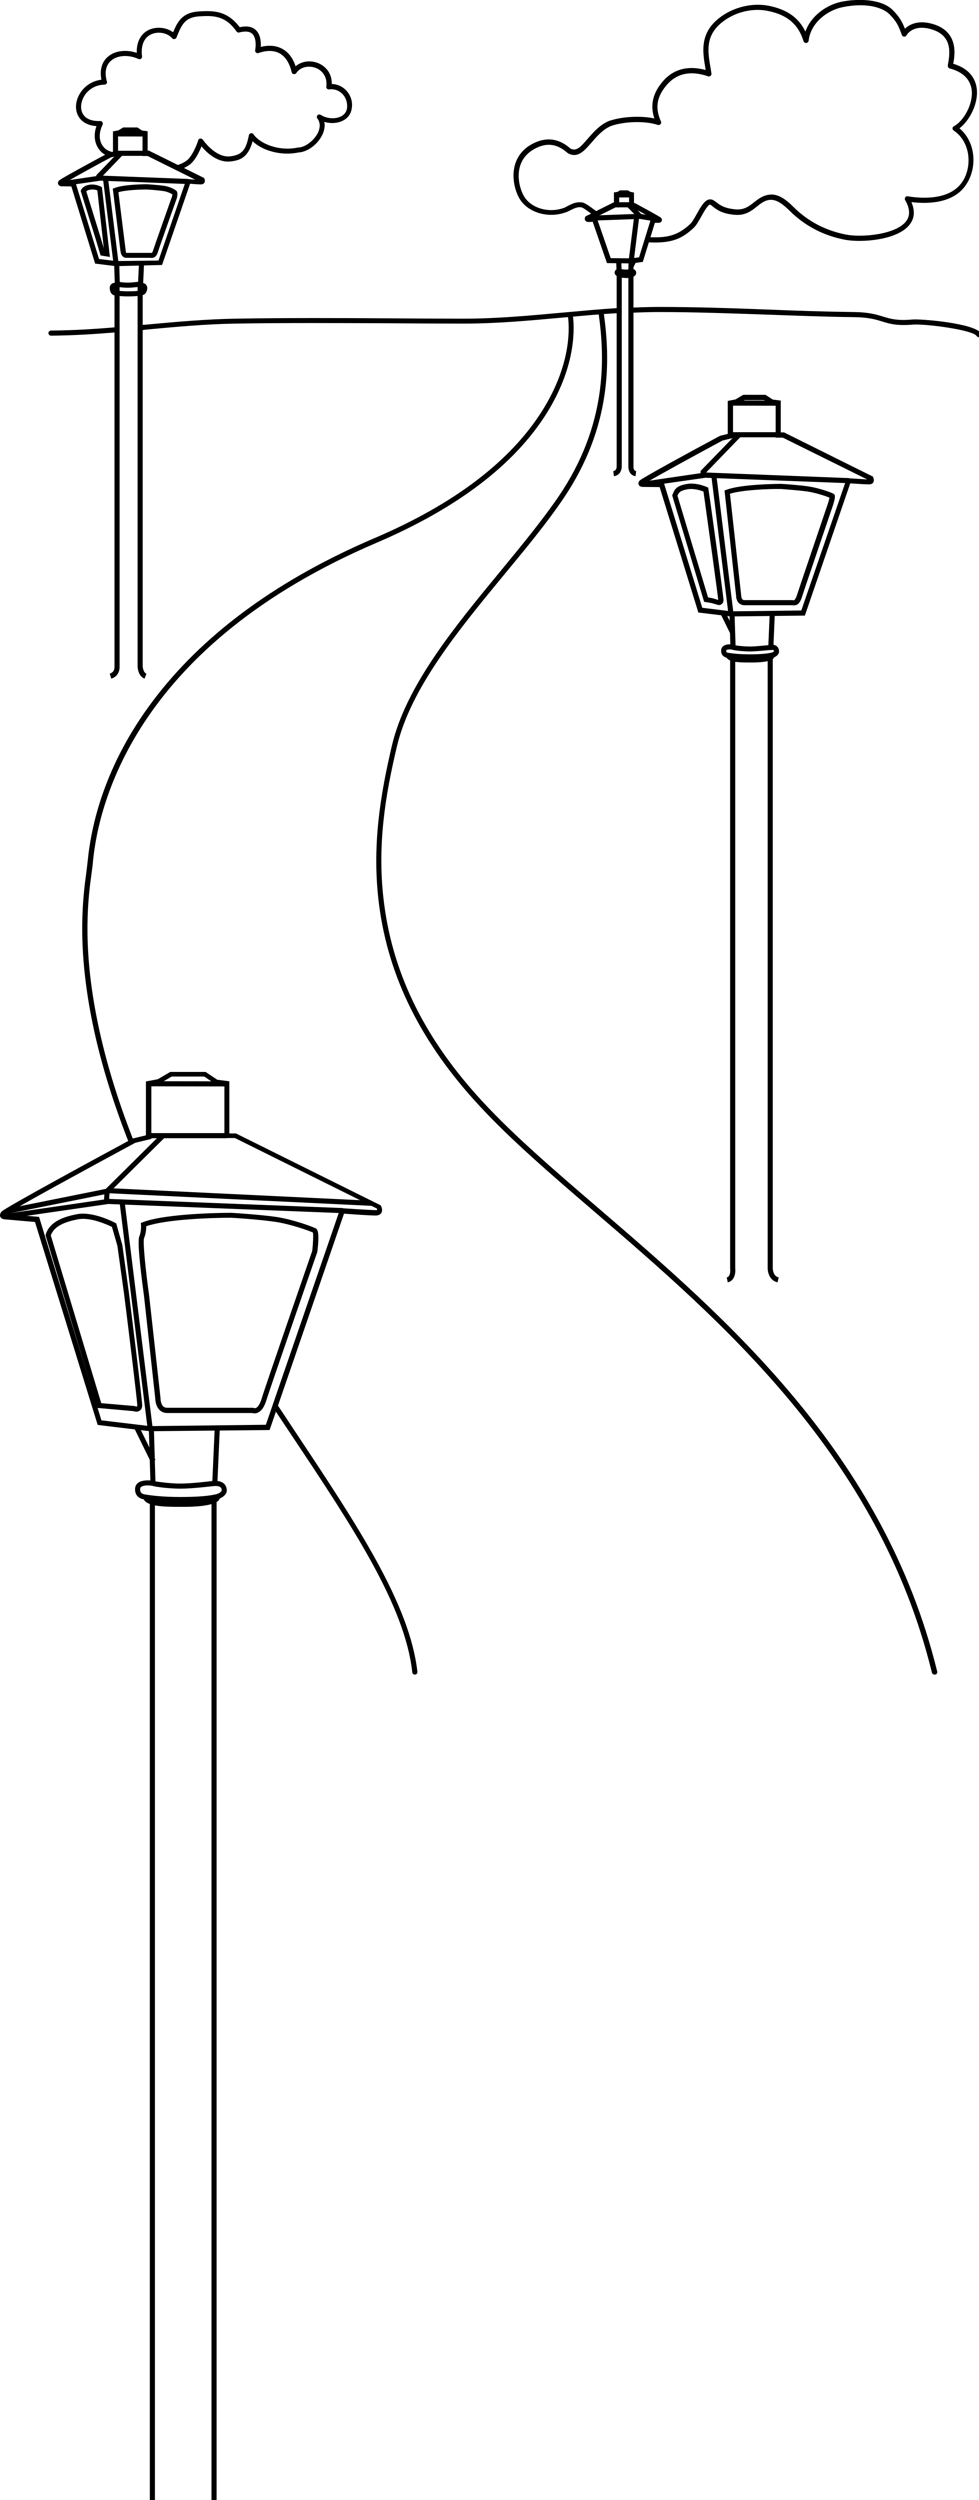 <svg version="1.1" id="Layer_1" xmlns="http://www.w3.org/2000/svg" xmlns:xlink="http://www.w3.org/1999/xlink" x="0px" y="0px"
	 viewBox="0 0 576.3 1471" style="enable-background:new 0 0 576.3 1471;" xml:space="preserve">
<path d="M577.4,196.1c-3.4-5.9-35.5-8.6-40.4-8.1c-8.9,0.8-12.7-0.4-17.1-1.7c-3.9-1.2-8.4-2.6-17.1-2.7
	c-17.2-0.2-34.8-0.8-51.8-1.5c-20.6-0.8-42-1.5-63-1.5c-5.5,0-11,0.2-16.5,0.4v3c5.5-0.2,11-0.4,16.5-0.4c21,0,42.3,0.8,62.9,1.5
	c17,0.6,34.6,1.3,51.9,1.5c8.3,0.1,12.4,1.3,16.3,2.5c4.5,1.4,8.7,2.7,18.2,1.9c7.3-0.6,35.5,3.1,37.6,6.7c0.3,0.5,0.8,0.7,1.3,0.7
	c0.3,0,0.5-0.1,0.8-0.2C577.5,197.7,577.8,196.8,577.4,196.1z"/>
<g>
	<path d="M550.1,985.3c-0.7,0-1.3-0.5-1.5-1.1c-31.2-127.4-124-207.1-198.5-271.1c-25.5-21.9-49.6-42.6-68.1-62.7
		c-34-36.7-53.2-75.2-58.8-117.6c-4.6-35,0.9-65.9,7.5-94.1c8.3-35.2,36.7-69.7,64.2-103c12.6-15.3,24.5-29.8,34-43.7
		c28.6-42.1,27.1-81.1,23.6-106.7c-0.1-0.8,0.5-1.6,1.3-1.7c0.8-0.1,1.6,0.5,1.7,1.3c3.6,26.2,5.1,65.9-24.1,108.8
		c-9.5,14-21.5,28.6-34.2,43.9c-27.3,33.1-55.5,67.3-63.6,101.8c-6.6,27.9-12,58.5-7.4,93c5.5,41.8,24.5,79.8,58.1,116
		c18.4,19.9,42.5,40.6,67.9,62.4c74.9,64.3,168,144.3,199.5,272.7c0.2,0.8-0.3,1.6-1.1,1.8C550.3,985.3,550.2,985.3,550.1,985.3z"/>
</g>
<g>
	<path d="M174.2,843c-3.8-5.8-7.7-11.6-11.6-17.5l-1.2,3.6c3.5,5.2,6.9,10.4,10.4,15.6c35.8,53.7,66.6,100,70.9,139.3
		c0.1,0.8,0.7,1.3,1.5,1.3c0.1,0,0.1,0,0.2,0c0.8-0.1,1.4-0.8,1.3-1.7C241.2,943.7,210.1,897,174.2,843z"/>
	<path d="M337.1,184.8c-0.1-0.8-0.9-1.4-1.7-1.2c-0.8,0.1-1.4,0.9-1.2,1.7c1,6.1,2.7,28.1-14.9,56.2
		c-18.7,29.8-51.9,55.1-98.8,75.1C165,340.3,122,371.4,92.6,409c-29.8,38.1-38.7,74.2-41,97.8c-0.2,1.6-0.4,3.6-0.7,5.9
		c-2,14.7-5.6,41.9,2.8,85.4c4.5,23.5,12,48.4,22.3,74.6c1.3-0.7,2.2-1.2,2.7-1.4c-10.2-25.9-17.5-50.5-22-73.8
		c-8.3-43-4.7-69.9-2.7-84.4c0.3-2.3,0.6-4.3,0.7-6c3.5-36.5,26.9-127.9,167.1-187.8c47.4-20.3,81.1-45.9,100.1-76.3
		C339.9,214.1,338.1,191.2,337.1,184.8z"/>
</g>
<path d="M88.1,842.1L88.1,842.1l-30.6-3.7L20.6,719l-17.1-1.5c-0.7,0-2.6-0.1-3.3-1.5c-0.3-0.7-0.4-1.7,0.7-3.1
	c2-2.3,59.6-33.5,77.2-43l0.4-0.1l7.4-1.8v-31.7l7-1.3l7.3-4.3h20.8l6.9,4.6l7.1,0.9v30.7h3.9l85.2,42.3l0.2,0.4
	c0.1,0.2,1.2,2.3,0.2,4c-0.4,0.7-1.4,1.6-3.4,1.6c-3.2,0-14.8-0.8-18.6-1.1l-43.8,127.3L88.1,842.1z M59.7,835.7l28.5,3.4l68.3-0.8
	l43.9-127.5l1.2,0.1c0.2,0,15.9,1.1,19.5,1.1c0.7,0,0.9-0.1,0.9-0.2c0-0.1,0-0.4-0.1-0.7l-83.6-41.5h-6.2v-31l-5.2-0.7l-6.7-4.5
	h-19.1l-7,4.1l-5,1v31.6l-9.5,2.3c-28.1,15.2-70,38-75.7,41.9l19.1,1.7L59.7,835.7z"/>
<g>
	<polygon points="88.7,670 88.4,669.7 88.1,669.7 88.1,669.6 86.3,668.1 87.4,666.7 133.6,666.7 133.6,669.7 
		88.9,669.7 	"/>
</g>
<g>
	<polygon points="3,717.2 2.6,714.3 63.7,705.4 201.8,710.8 201.7,713.8 63.8,708.4 	"/>
</g>
<g>
	<polygon points="3.8,714.3 3.2,711.4 64.4,699.1 64.6,699.1 218.9,706.5 218.8,709.5 64.6,702.1 	"/>
</g>
<g>
	<polygon points="64.2,706.8 61.2,706.6 61.6,700.2 94.5,667.6 96.6,669.7 64.5,701.5 	"/>
</g>
<path d="M149.9,831.6c-0.6,0-1-0.1-1.4-0.2H98.5c-1.9,0-3.4-0.6-4.7-1.9c-2.2-2.3-2.4-5.9-2.4-6.6l-6.6-60.1
	c-1-7.4-4.3-31.8-2.8-35.3c1.3-3,1-6.7,1-6.8l-0.1-1.1l1-0.4c11.1-4.5,39-5.6,52.2-5.6l0.1,0c0.2,0,16.4,1,26.3,2.4
	c10.1,1.5,22.2,6,23.6,6.9c2.1,1.3,1.2,9.4,0.7,13.7l-0.1,0.3c-0.3,0.8-27.3,78.7-29.9,87c-1.2,3.9-2.9,6.4-5.1,7.3
	C151.1,831.5,150.5,831.6,149.9,831.6z M86.1,721.5c0,1.6-0.2,4.4-1.3,7c-0.8,2,0.9,18.8,3,33.8l6.7,60.4l0,0.1
	c0,0.8,0.2,3.3,1.5,4.6c0.6,0.6,1.4,0.9,2.5,0.9h50.7l0.3,0.2c0,0,0.5,0.2,1.2-0.1c0.7-0.3,2.1-1.5,3.3-5.4c2.5-8.3,28.1-82,29.8-87
	c0.5-4.3,0.7-9.4,0.4-10.8c-2.1-1-12.9-4.9-22.2-6.3c-9.5-1.4-25-2.4-26-2.4C123.5,716.5,97.4,717.5,86.1,721.5z"/>
<path d="M80.4,830.6c-0.8,0-1.5-0.2-1.8-0.3l-8.8-0.8l-12.5-1.1L26.8,726.8l0.1-0.4c2.4-7.9,11.1-10.6,18.5-12
	c9.3-1.8,21.9,4.8,22.4,5.1l0.6,0.3l3.6,12.7l3.9,28.2c0.3,2.6,7.8,62.7,7.8,66.1c0,1.9-0.8,2.8-1.5,3.2
	C81.7,830.4,81,830.6,80.4,830.6z M59.6,825.6l10.5,0.9l9.2,0.8l0.2,0.1c0.4,0.2,1,0.2,1.2,0.1c0,0,0.1-0.2,0.1-0.7
	c0-2.7-5.6-48.4-7.8-65.7L69.1,733l-3.2-11.1c-2.5-1.2-12.6-5.9-19.9-4.5c-9.5,1.8-14.4,4.8-16.1,9.5L59.6,825.6z"/>
<g>
	
		<rect x="12.7" y="772.5" transform="matrix(0.123 0.992 -0.992 0.123 838.112 599.374)" width="134.3" height="3"/>
</g>
<g>
	
		<rect x="87.5" y="636.2" transform="matrix(1 1.821645e-03 -1.821645e-03 1 1.162 -0.2)" width="46.1" height="3"/>
</g>
<g>
	<path d="M106.3,875.9c-6.6,0-16-1.1-17.1-1.9l-0.6-0.4l-1-32.9l3-0.1l0.9,31c2.4,0.4,8.8,1.3,14.8,1.3
		c5.9,0,15.3-1.1,18.7-1.5l1.4-31.3l3,0.1l-1.5,33.9l-1.3,0.2C126.1,874.3,113.8,875.9,106.3,875.9z"/>
</g>
<g>
	
		<rect x="73.6" y="848.1" transform="matrix(0.441 0.897 -0.897 0.441 809.968 398.908)" width="22.3" height="3"/>
</g>
<g>
	<path d="M106.3,883.8c-11.6,0-18.3-1.1-21.5-1.6c-3.4-0.5-5.3-2.7-5.3-5.9c0-1.5,0.5-2.7,1.5-3.6
		c1.7-1.5,4.7-2,9.2-1.5l-0.4,3c-4.6-0.6-6.2,0.2-6.8,0.8c-0.5,0.4-0.5,0.9-0.5,1.3c0,1.2,0.3,2.6,2.8,3c3.1,0.5,9.6,1.5,21,1.5
		c9.9,0,17-0.6,21.2-1.7c2.3-0.7,2.9-1.8,3-2.1c0-1.1-0.1-2.7-4-2.7v-3c3.1,0,6.9,1,7,5.7l0,0.2l0,0.1c0,0.3-0.5,3.3-5.1,4.7
		C123.9,883.2,116.5,883.8,106.3,883.8z"/>
</g>
<g>
	<path d="M108.3,886.6c-0.6,0-1.1,0-1.5,0l-1.1,0c-10.6,0-20.3-0.4-21.4-5.3l2.9-0.7c0.7,3,13.6,3,18.5,3l1.2,0
		c7,0.1,17.6-0.7,19.5-2.7c0.1-0.1,0.1-0.1,0.1-0.2l3-0.3c0.1,0.9-0.2,1.8-0.9,2.5C125.4,886.3,113.1,886.6,108.3,886.6z"/>
</g>
<g>
	<rect x="124.5" y="882.9" width="3" height="588.2"/>
</g>
<g>
	<rect x="88.2" y="883" width="3" height="588"/>
</g>
<path d="M430.2,362.7l-19.1-2.3l-22.8-73.8l-9.7-0.1c-0.4,0-2,0-2.6-1.2c-0.2-0.5-0.4-1.4,0.5-2.5
	c1.2-1.4,30.2-17.2,47.4-26.4l0.4-0.1l4.1-1v-19.4l4.6-0.9l4.5-2.7h13.1l4.3,2.8l4.7,0.6v18.7h1.9l52.3,26l0.2,0.4
	c0.1,0.3,0.8,1.8,0.1,3c-0.3,0.6-1.1,1.2-2.6,1.2c-1.9,0-8.3-0.4-11-0.6l-26.7,77.8L430.2,362.7z M413.4,357.6l17,2.1l41.3-0.5
	l26.8-77.9l1.2,0.1c0.1,0,7.6,0.5,10.8,0.7l-49.7-24.6h-4.2v-19l-2.8-0.4l-4.1-2.7h-11.3l-4.2,2.5l-2.7,0.5v19.3l-6.2,1.5
	c-15.4,8.3-37.6,20.4-44.4,24.5l9.8,0.1L413.4,357.6z"/>
<g>
	<polygon points="458,257.3 430.3,257.3 430.3,256.7 428.7,255.4 429.6,254.3 458,254.3 	"/>
</g>
<g>
	<polygon points="378.2,286.4 377.7,283.5 415.1,278 499.6,281.3 499.4,284.3 415.3,281.1 	"/>
</g>
<g>
	<polygon points="415.4,279.5 412.4,279.5 412.4,277.1 433.8,255.1 435.9,257.1 415.4,278.3 	"/>
</g>
<path d="M467.1,356.2c-0.4,0-0.7-0.1-0.9-0.1h-28c-1.3,0-2.4-0.5-3.3-1.3c-1.5-1.5-1.6-3.8-1.6-4.4l-6.8-61.8l1.1-0.4
	c8.6-3.4,31.1-3.5,32.1-3.5l0.1,0c0.4,0,10.1,0.6,16.1,1.5c6.1,0.9,13.6,3.6,14.7,4.3c0.9,0.5,1.8,1.1-1.1,9.3
	c-0.1,0.4-15.8,46.3-17.4,51.4c-0.8,2.6-1.9,4.2-3.4,4.8C468,356.1,467.5,356.2,467.1,356.2z M429.7,290.5l6.6,59.7l0,0.1
	c0,0.4,0.1,1.7,0.8,2.4c0.2,0.2,0.5,0.4,1.1,0.4h28.7l0.2,0.2c0.2,0,1.1-0.3,2-3c1.6-5.1,16.8-49.6,17.4-51.5c0.8-2.2,1.6-4.8,1.8-6
	c-1.9-0.8-7.8-2.8-12.9-3.6c-5.7-0.8-15.1-1.4-15.8-1.5C452.1,287.6,436.8,288.3,429.7,290.5z"/>
<path d="M423.3,356c-0.6,0-1.2-0.2-1.4-0.3l-3.1-0.9l-4.3-0.7l-18.8-62.6l0.2-0.5c1.2-3.1,2.2-5.1,8.2-6.2
	c5.9-1.1,11.8,1.7,12.1,1.8l0.7,0.3l1.2,8.1c0.8,5.7,7.8,55.9,7.8,58c0,1.4-0.6,2.1-1.2,2.5C424.3,355.9,423.8,356,423.3,356z
	 M416.8,351.5l2.7,0.5l3.3,1c-0.3-3.3-4.8-35.8-7.8-57.4l-0.9-6.4c-1.6-0.6-5.7-2-9.5-1.3c-4.3,0.8-4.9,1.8-5.8,3.8L416.8,351.5z"/>
<g>
	<rect x="384.2" y="319" transform="matrix(0.123 0.992 -0.992 0.123 690.858 -141.016)" width="82" height="3"/>
</g>
<g>
	
		<rect x="429.9" y="235.7" transform="matrix(1 1.820480e-03 -1.820480e-03 1 0.433 -0.808)" width="28.2" height="3"/>
</g>
<g>
	<path d="M441.4,383.3c-3.7,0-9.9-0.6-10.8-1.2l-0.6-0.4l-0.6-20.4l3-0.1l0.6,18.5c1.6,0.3,5.1,0.7,8.5,0.7
		c3.3,0,8.5-0.6,10.8-0.8l0.8-18.6l3,0.1l-0.9,21.2l-1.3,0.2C453.6,382.3,446,383.3,441.4,383.3z"/>
</g>
<g>
	
		<rect x="421.4" y="365.2" transform="matrix(0.441 0.897 -0.897 0.441 568.51 -179.365)" width="13.6" height="3"/>
</g>
<g>
	<path d="M441.4,388.1c-7.1,0-11.2-0.7-13.2-1c-2.3-0.4-3.7-1.9-3.7-4.2c0-1.1,0.4-2,1.1-2.6c1.2-1.1,3.2-1.4,6.1-1.1
		l-0.4,3c-2.8-0.3-3.6,0.2-3.7,0.3c-0.1,0.1-0.1,0.1-0.1,0.4c0,0.6,0.1,1.1,1.2,1.2c1.9,0.3,5.8,0.9,12.7,0.9c7.5,0,11.1-0.6,12.8-1
		c1-0.3,1.3-0.7,1.4-0.8c0-0.5-0.2-1-1.9-1v-3c3.1,0,4.8,1.4,4.9,4.1l0,0.1l0,0.2c0,0.2-0.3,2.4-3.6,3.4
		C452.2,387.8,447.7,388.1,441.4,388.1z"/>
</g>
<g>
	<path d="M442.7,389.8c-0.4,0-0.7,0-1,0l-0.7,0c-7,0-12.9-0.3-13.6-3.7l2.9-0.7l0,0c0.3,0.6,2.3,1.4,10.4,1.4
		c0.1,0,0.2,0,0.3,0l0.7,0c5.4,0.1,10.7-0.6,11.5-1.5c0,0-0.1,0.2-0.1,0.3l3-0.3c0.1,0.7-0.2,1.4-0.7,2
		C453.4,389.6,446.1,389.8,442.7,389.8z"/>
</g>
<g>
	<path d="M457.7,754.5c-4.6-1-5.8-5.8-5.8-8.2V387h3v359.3c0,0.2,0.1,4.6,3.5,5.3L457.7,754.5z"/>
</g>
<g>
	<path d="M428.4,754.5l-0.6-2.9c2.6-0.5,2-5.1,2-5.1l0-0.2V387.1h3v359.1C433.1,748.7,432.6,753.6,428.4,754.5z"/>
</g>
<g>
	<path d="M68.8,192.5c-12.9,1.1-25.9,1.9-38.8,2c-0.8,0-1.5,0.7-1.5,1.5c0,0.8,0.7,1.5,1.5,1.5c0,0,0,0,0,0
		c12.9-0.1,25.9-0.9,38.8-2V192.5z"/>
	<path d="M330.4,184c-18.7,1.7-38,3.5-57.4,3.5c-14.9,0-30-0.1-44.7-0.2c-29.4-0.2-59.9-0.3-89.8,0.2
		c-17.5,0.3-35.2,1.9-52.4,3.5c-1.2,0.1-2.4,0.2-3.7,0.3v3c1.3-0.1,2.6-0.2,3.9-0.4c17.1-1.6,34.8-3.2,52.2-3.5
		c29.9-0.5,60.3-0.3,89.8-0.2c14.6,0.1,29.8,0.2,44.7,0.2c19.6,0,38.9-1.8,57.7-3.5c11.1-1,22.4-2.1,33.8-2.7v-3
		C353,181.9,341.6,183,330.4,184z"/>
</g>
<path d="M203.5,52.9c-2.2-2.2-5.2-3.4-8.2-3.5c0.1-6.8-4.1-10.8-8.4-12.4c-4.6-1.7-9.5-0.9-12.9,2
	c-1.6-4.9-4.3-8.4-7.9-10.3c-3.5-1.9-7.8-2.3-12.6-1.1c0.2-2.8-0.1-7.3-2.9-9.9c-2.2-2.1-5.4-2.6-9.5-1.7
	c-7.6-10.1-16.1-9.7-23.7-9.3c-9.9,0.5-12.8,5.8-15.5,12.3c-3.7-2.8-9.4-3.5-13.9-1.6c-5,2.2-7.7,7.1-7.5,13.7
	c-6.2-2.1-12.8-1.3-16.9,2.2c-3.7,3.1-5,7.9-3.9,13.6c-5.6,0.7-10.4,3.9-13.1,8.9c-2.4,4.4-2.5,9.4-0.2,13c2,3.2,5.6,5.1,10.4,5.4
	c-2.2,6-0.9,12.1,3.5,15.8c0.9,0.7,2.1,1.4,3.6,1.9c0.6-0.3,1-0.5,1-0.5l3.2-0.8v-0.7c-2.4-0.4-4.7-1.2-5.9-2.2
	c-4.5-3.7-4.1-9.8-1.8-14.3c0.2-0.5,0.2-1-0.1-1.5c-0.3-0.5-0.8-0.7-1.3-0.7c-4.9,0.2-8.4-1.2-10.1-4c-1.7-2.7-1.5-6.5,0.3-10
	c2.4-4.5,7-7.3,12.3-7.4c0.5,0,0.9-0.2,1.2-0.6c0.3-0.4,0.4-0.8,0.2-1.3c-1.5-5.4-0.6-9.6,2.6-12.3c3.8-3.2,10.3-3.5,16-0.9
	c0.5,0.2,1.1,0.2,1.5-0.1c0.4-0.3,0.7-0.9,0.6-1.4c-0.8-6.5,1.2-11.2,5.6-13.1c4.1-1.8,9.5-0.7,12.1,2.4c0.3,0.4,0.9,0.6,1.4,0.5
	c0.5-0.1,1-0.4,1.2-0.9l0.1-0.3c2.9-7.1,4.7-11.7,13.5-12.2c7.4-0.4,15-0.8,21.7,8.9c0.4,0.5,1,0.8,1.6,0.6c3.5-0.9,6.1-0.7,7.7,0.8
	c2.5,2.4,2.1,7.7,1.7,9.6c-0.1,0.5,0.1,1.1,0.5,1.4c0.4,0.4,1,0.5,1.5,0.3c4.8-1.7,9.1-1.6,12.4,0.2c3.4,1.9,5.8,5.6,7.1,11.1
	c0.1,0.6,0.6,1,1.2,1.1c0.6,0.1,1.2-0.1,1.5-0.6c2.7-4,7.7-4.4,11.3-3.1c3.6,1.3,7.1,4.9,6.4,11c-0.1,0.5,0.1,0.9,0.4,1.3
	c0.3,0.3,0.8,0.5,1.3,0.4c2.8-0.4,5.5,0.5,7.6,2.5c2.2,2.2,3.2,5.2,2.9,8.3c-0.3,3-2.3,4.5-3.8,5.2c-3.4,1.6-8.3,1.2-11.7-1
	c-0.6-0.4-1.4-0.3-1.9,0.2c-0.5,0.5-0.5,1.4-0.1,1.9c2.2,2.9,1.4,6.1,0.4,8.3c-2.2,4.6-7.5,8.7-11.6,8.8c-0.1,0-0.2,0-0.3,0
	c-10.8,2.4-22.2-2.1-26.1-7.8c-0.3-0.5-0.9-0.7-1.5-0.6c-0.6,0.1-1.1,0.6-1.2,1.2c-1.6,7.9-3.5,11.6-11.1,12.4
	c-8.7,0.9-15.9-9.7-16-9.8c-0.3-0.5-0.9-0.7-1.5-0.7c-0.6,0.1-1.1,0.5-1.2,1c-0.8,2.6-3.7,9.9-7.1,12.2c-2.4,1.6-4.8,2.5-7.2,2.9
	l4.1,2c1.6-0.6,3.2-1.4,4.7-2.4c3.5-2.3,6.1-7.8,7.4-11.1c2.9,3.5,9.2,9.7,17,8.9c5.4-0.6,10.4-2,13.1-11.9c6,5.8,17.3,8.7,27,6.6
	c5.3-0.2,11.4-4.8,14.1-10.5c1.2-2.6,1.6-5.2,1.1-7.5c3.6,1.1,7.6,0.9,10.7-0.6c3.2-1.5,5.1-4.2,5.5-7.6
	C207.7,59.6,206.3,55.7,203.5,52.9z"/>
<path d="M68.2,156.6L56,155.1l-14-45.4l-5.6-0.1c-0.9,0.1-1.7-0.4-2.1-1.1c-0.2-0.3-0.4-1.2,0.4-2.2
	c0.2-0.3,0.9-1.1,29.3-16.4l0.4-0.1l2.1-0.5v-12l3.2-0.6l2.8-1.7h8.4l2.7,1.8l3.3,0.4v11.4h0.7l32.5,16.1l0.2,0.4
	c0.3,0.6,0.5,1.6,0,2.4c-0.2,0.4-0.8,1-2.1,1c-1.1,0-4.5-0.2-6.3-0.4l-16.5,47.8L68.2,156.6z M58.3,152.4l10,1.2l25-0.3l16.5-48
	l1.2,0.1c0.8,0.1,2.4,0.2,3.9,0.3l-28-13.9h-3V80l-1.4-0.2L80,78.1h-6.6l-2.6,1.5l-1.3,0.2v11.8l-4.2,1c-8.1,4.3-19.9,10.8-25.4,14
	l4.3,0L58.3,152.4z"/>
<g>
	<polygon points="85.4,91.7 68.3,91.7 68.3,90.7 66.8,89.6 67.5,88.7 85.4,88.7 	"/>
</g>
<g>
	<polygon points="36.3,109.6 35.8,106.7 58.9,103.3 110.9,105.3 110.8,108.3 59.1,106.3 	"/>
</g>
<g>
	<polygon points="59.7,104.8 56.7,104.8 56.7,103.1 70,89.3 72.1,91.4 59.7,104.3 	"/>
</g>
<path d="M89.3,151.8c-0.2,0-0.4,0-0.6-0.1H74.5c-1,0-1.8-0.3-2.4-1c-1-1.1-1.1-2.6-1.2-3.1l-4.5-36.6l1.1-0.4
	c5.3-2.1,17.5-2.2,18.9-2.2l0.1,0c0.3,0,6.2,0.4,10,0.9c3.7,0.6,6.1,2.1,6.9,2.6l0.1,0.1c0.6,0.4,1.3,1.2,0.7,4.1l0,0.2
	c-0.1,0.3-10.3,28.8-11.2,31.9c-0.5,1.7-1.4,2.9-2.4,3.3C90,151.7,89.6,151.8,89.3,151.8z M69.7,113.1l4.3,34.4l0,0.1
	c0,0.3,0.1,0.9,0.3,1.1c0,0,0.1,0.1,0.3,0.1l14.8,0c0.1-0.1,0.4-0.5,0.7-1.4c1-3.1,10.5-29.9,11.2-31.9c0.1-0.4,0.1-0.8,0.2-1.1
	c-0.8-0.5-2.7-1.6-5.4-2c-3.5-0.5-9.1-0.9-9.7-0.9C82.2,111.5,74,111.8,69.7,113.1z"/>
<path d="M64.7,151.2l-5.5-0.9l-2.8-9.4l-8.9-28.6l0.2-0.5c0.8-1.6,2.5-2.7,4.9-3.1c3.9-0.6,6.6,1.1,6.8,1.1l0.6,0.4
	L64.7,151.2z M50.8,112.6l8.5,27.4l1.8,6.1L57.3,112c-0.8-0.3-2.3-0.7-4.1-0.4C52.1,111.7,51.3,112.1,50.8,112.6z"/>
<g>
	
		<rect x="39.9" y="128.5" transform="matrix(0.123 0.992 -0.992 0.123 186.149 49.349)" width="50.5" height="3"/>
</g>
<g>
	<rect x="68" y="77.3" transform="matrix(1 1.830313e-03 -1.830313e-03 1 0.144 -0.14)" width="17.3" height="3"/>
</g>
<g>
	<path d="M75.1,169.3c-1.6,0-6.1-0.3-6.9-0.9l-0.6-0.4l-0.4-12.9l3-0.1l0.3,10.9c1.1,0.2,2.9,0.4,4.7,0.4
		c1.8,0,4.5-0.3,6.1-0.5l0.5-11l3,0.1l-0.6,13.5l-1.3,0.2C82.7,168.7,78,169.3,75.1,169.3z"/>
</g>
<g>
	<path d="M75.6,174.4c-4.4,0-7-0.4-8.2-0.6c-1.7-0.3-2.8-2-2.8-4.5c0-1,0.5-1.7,0.9-2.1c0.9-0.8,2.2-1,4.2-0.8l-0.4,3
		c-1-0.1-1.5,0-1.7,0c0,0.8,0.2,1.3,0.3,1.5c1.1,0.1,3.5,0.5,7.7,0.5c4.5,0,6.7-0.3,7.7-0.6c0.1,0,0.4-0.7,0.4-1.2c0,0,0,0,0-0.1
		c-0.1,0-0.3-0.1-0.6-0.1v-3c2.2,0,3.5,1.1,3.6,3.1l0,0.1c0,0.3-0.2,3.3-2.6,4C82.4,174.1,79.5,174.4,75.6,174.4z"/>
</g>
<g>
	<path d="M85.1,399.3c-3.9-1.5-4.1-6.8-4.1-7.1l0-224.5h3v224.4l0,0c0,0,0.2,3.5,2.2,4.3L85.1,399.3z"/>
</g>
<g>
	<path d="M65.5,399.3l-0.9-2.9c3.1-1,2.8-4,2.8-4.1l0-0.2V167.8h3v224.3C70.5,394.1,69.8,398,65.5,399.3z"/>
</g>
<path d="M564.8,75.5C570.7,71,576,61,575,52.3c-0.6-5.1-3.5-11.7-13.9-14.8c0-0.1,0-0.2,0.1-0.3
	c0.8-4.5,3.3-18.2-11.5-22.9c-9.2-2.9-14.5,0.2-17,2.6c-1.7-4.2-3.1-6.8-7-10.8c-7.2-7.4-22.4-6.7-30.3-5.1
	c-8.7,1.8-18,8.2-21.3,17.6c-3.9-8.2-10.9-13.1-21.6-15.2c-9.8-1.9-20.9,0.8-29,7.1c-11.8,9.1-9.9,20.2-8.2,30
	c0,0.2,0.1,0.5,0.1,0.7c-10.9-3-20-0.3-26.3,8c-5.1,6.6-6.3,13.2-3.9,20.5c-7.8-1.7-18.7-1.2-26.5,1.4c0,0-0.1,0-0.1,0
	c-5.5,2.3-9.3,6.7-12.7,10.6c-4.3,5-6.7,7.5-10.1,5.7c-2.8-2.4-9.9-8.2-20.4-3.7c-6.1,2.6-10.1,6.8-12,12.4
	c-2.5,7.5-0.4,15.7,2.2,20.4c4.8,8.6,17.2,12.3,27.8,8.3c0,0,0.1,0,0.1,0c0.7-0.3,1.3-0.6,1.9-0.9c2.6-1.3,4.5-2.3,6.9-1.9
	c1,0.2,4.1,2.5,7.1,4.8l3-1.5c-0.3-0.2-0.5-0.4-0.8-0.6c-4.7-3.5-7.2-5.3-8.9-5.6c-0.5-0.1-1.1-0.1-1.6-0.1c-2.6,0-4.8,1.1-7.1,2.3
	c-0.6,0.3-1.1,0.6-1.7,0.9c-9.2,3.5-19.9,0.3-24-7c-2.3-4.2-4.2-11.4-2-18c1.6-4.7,5.1-8.3,10.4-10.6c7.9-3.4,13.4,0,17.3,3.3
	c0.1,0.1,0.1,0.1,0.2,0.2c5.8,3.3,9.7-1.3,14-6.2c3.1-3.6,6.6-7.7,11.5-9.8c8.3-2.8,20.4-3,27.5-0.6c0.6,0.2,1.2,0,1.6-0.4
	c0.4-0.4,0.5-1.1,0.3-1.6c-3.4-7.5-2.7-13.7,2.4-20.3c6-7.9,14.6-10,25.3-6.3c0.5,0.2,1,0.1,1.5-0.3c0.4-0.3,0.6-0.9,0.5-1.4
	c-0.2-1-0.3-2.1-0.5-3.1c-1.7-9.8-3.3-19.1,7-27.2c7.4-5.8,17.6-8.3,26.6-6.5c11.5,2.3,18,7.8,21.1,17.8c0.2,0.7,0.9,1.1,1.6,1.1
	c0.7-0.1,1.3-0.6,1.4-1.3c1.2-10.6,11-18,20.1-19.8c13.5-2.8,23.5,0.1,27.5,4.2c4.2,4.3,5.2,6.5,7.3,12.2c0.2,0.6,0.7,0.9,1.3,1
	c0.6,0,1.2-0.3,1.4-0.8c0.2-0.3,3.9-7,15.2-3.4c10.9,3.5,10.7,12.2,9.4,19.5c-0.3,1.4-0.4,2,0,2.7c0.2,0.4,0.5,0.6,0.9,0.7
	c7.7,2,12.1,6.4,12.9,12.6c1,8.3-4.8,18.4-10.5,21.4c-0.5,0.2-0.8,0.7-0.8,1.2c0,0.5,0.2,1,0.7,1.3c10.1,6.8,10.9,21.3,5.2,30
	c-7.5,11.5-25,9.9-32.2,8.7c-0.6-0.1-1.2,0.1-1.5,0.6c-0.3,0.5-0.4,1.1-0.1,1.6c2.8,4.8,3.1,8.9,0.8,12.2c-5.7,8.1-26,9.9-35.2,8.2
	c-12.2-2.3-22.8-7.8-31.5-16.5c-6.1-6.1-10.6-8-15.5-6.8c-3,0.7-5.3,2.5-7.5,4.2c-3,2.4-5.9,4.6-10.8,4.2c-6.7-0.6-9.2-2.5-11.3-4.1
	c-0.6-0.5-1.2-0.9-1.9-1.3c-0.8-0.5-1.7-0.6-2.7-0.4c-2.7,0.7-4.8,4.5-7.1,8.6c-1.3,2.3-2.6,4.6-3.6,5.6c-7.7,7.3-14.2,8.5-25.2,7.9
	l-0.9,3c1.8,0.1,3.5,0.2,5.1,0.2c10.4,0,16.3-2.4,23-8.8c1.4-1.3,2.7-3.7,4.2-6.3c1.6-2.9,3.8-6.8,5.2-7.2c0.1,0,0.2,0,0.3,0.1
	c0.5,0.3,1.1,0.7,1.6,1.2c2.4,1.8,5.3,4.1,12.9,4.7c6,0.5,9.7-2.3,12.9-4.9c2-1.6,3.9-3.1,6.3-3.7c3.8-0.9,7.4,0.8,12.7,6
	c9.1,9.1,20.2,14.9,33,17.3c9.7,1.8,31.5,0.2,38.2-9.4c2.6-3.6,2.8-7.9,0.7-12.8c8.9,1.1,24.8,1.2,32.3-10.4
	C575.2,99,574.7,83.8,564.8,75.5z"/>
<path d="M371.8,155l-14.5-0.2l-8.4-24.3c-1,0.1-2.2,0.1-2.7,0.1c-1,0-1.5-0.6-1.7-0.9c-0.4-0.7-0.3-1.5,0-2l0.2-0.4
	l16.7-8.3v-5.8l2.1-0.3l1.4-0.9h4.7l1.5,0.9l2.1,0.4v6.1l0.9,0.3c14.6,7.9,14.9,8.3,15.1,8.5c0.7,0.9,0.4,1.7,0.3,1.9
	c-0.3,0.6-1,1-1.8,1l-2.2,0l-7.1,23L371.8,155z M359.5,151.9l12.1,0.1l4.6-0.6l7.2-23.3c-3.1-1.7-7.3-4-10.5-5.7l-2.6-0.6v-6l-0.2,0
	l-1.2-0.7h-3l-1.2,0.8l-0.2,0v6.1h-2.1l-11.3,5.6L359.5,151.9z"/>
<g>
	<polygon points="371.7,122 363,122 363,119 372.4,119 373,119.7 371.7,120.8 	"/>
</g>
<g>
	<polygon points="387.7,130.6 376.6,128.8 346.3,129.9 346.2,126.9 376.7,125.8 388.1,127.6 	"/>
</g>
<g>
	<polygon points="375.8,128.4 369.2,121.7 371.4,119.6 378.3,126.8 378.3,128 376.2,128 	"/>
</g>
<g>
	<rect x="371.8" y="127.9" transform="matrix(0.992 0.123 -0.123 0.992 20.155 -44.858)" width="3" height="25.7"/>
</g>
<g>
	
		<rect x="365.9" y="110.3" transform="matrix(1.953121e-03 1 -1 1.953121e-03 481.398 -252.948)" width="3" height="8.8"/>
</g>
<g>
	<path d="M368.2,161.5c-1.5,0-3.9-0.3-4-0.3l-1.2-0.2l-0.3-7.5l3-0.1l0.2,5c0.8,0.1,1.7,0.2,2.4,0.2
		c0.6,0,1.2,0,1.6-0.1l0.1-4.9l3,0.1l-0.2,6.9l-0.6,0.4C371.4,161.4,368.3,161.5,368.2,161.5z"/>
</g>
<g>
	
		<rect x="370.9" y="153.1" transform="matrix(0.897 0.441 -0.441 0.897 106.654 -148.32)" width="3" height="4.3"/>
</g>
<g>
	<path d="M368.2,163c-2.1,0-3.6-0.1-4.5-0.4c-1.3-0.4-1.8-1.3-1.9-1.9l0-0.1l0-0.1c0-1.4,1-2.3,2.6-2.3v2.2l0.4,0
		c-0.1-0.5-0.3-0.6-0.3-0.6c0.4,0.1,1.4,0.3,3.7,0.3c1.4,0,2.5-0.1,3.1-0.2l-0.2-1.6c1.2-0.1,2.1,0,2.7,0.6c0.3,0.2,0.7,0.8,0.7,1.6
		c0,1.2-0.8,2.1-2,2.3C371.5,162.8,370.3,163,368.2,163z M364.4,160.5v0.6c0.2-0.1,0.4-0.4,0.4-0.7L364.4,160.5z"/>
</g>
<g>
	<path d="M367.7,163.5c-3.6,0-4.4-0.8-4.6-1.1c-0.4-0.4-0.5-0.9-0.5-1.4l3,0.3c0.1-0.6-0.3-1-0.5-1.1
		c0.3,0.2,1.8,0.3,3,0.3l0.3,0c0.6,0,2.3,0,2.7-0.2c-0.1,0-0.3,0.2-0.4,0.6l2.9,0.7c-0.4,2-3.1,2-5.3,2l-0.2,0
		C368,163.5,367.9,163.5,367.7,163.5z"/>
</g>
<g>
	<path d="M361.4,280.2l-0.4-3c2.1-0.3,2-2.6,2-2.9l0-0.1V161.6h3v112.5C366.1,276,365.3,279.6,361.4,280.2z"/>
</g>
<g>
	<path d="M374.1,280.2c-3.7-0.6-4.3-4.2-4.2-6.1V161.6h3l0,112.7c0,0.4-0.2,2.6,1.6,2.9L374.1,280.2z"/>
</g>
</svg>
